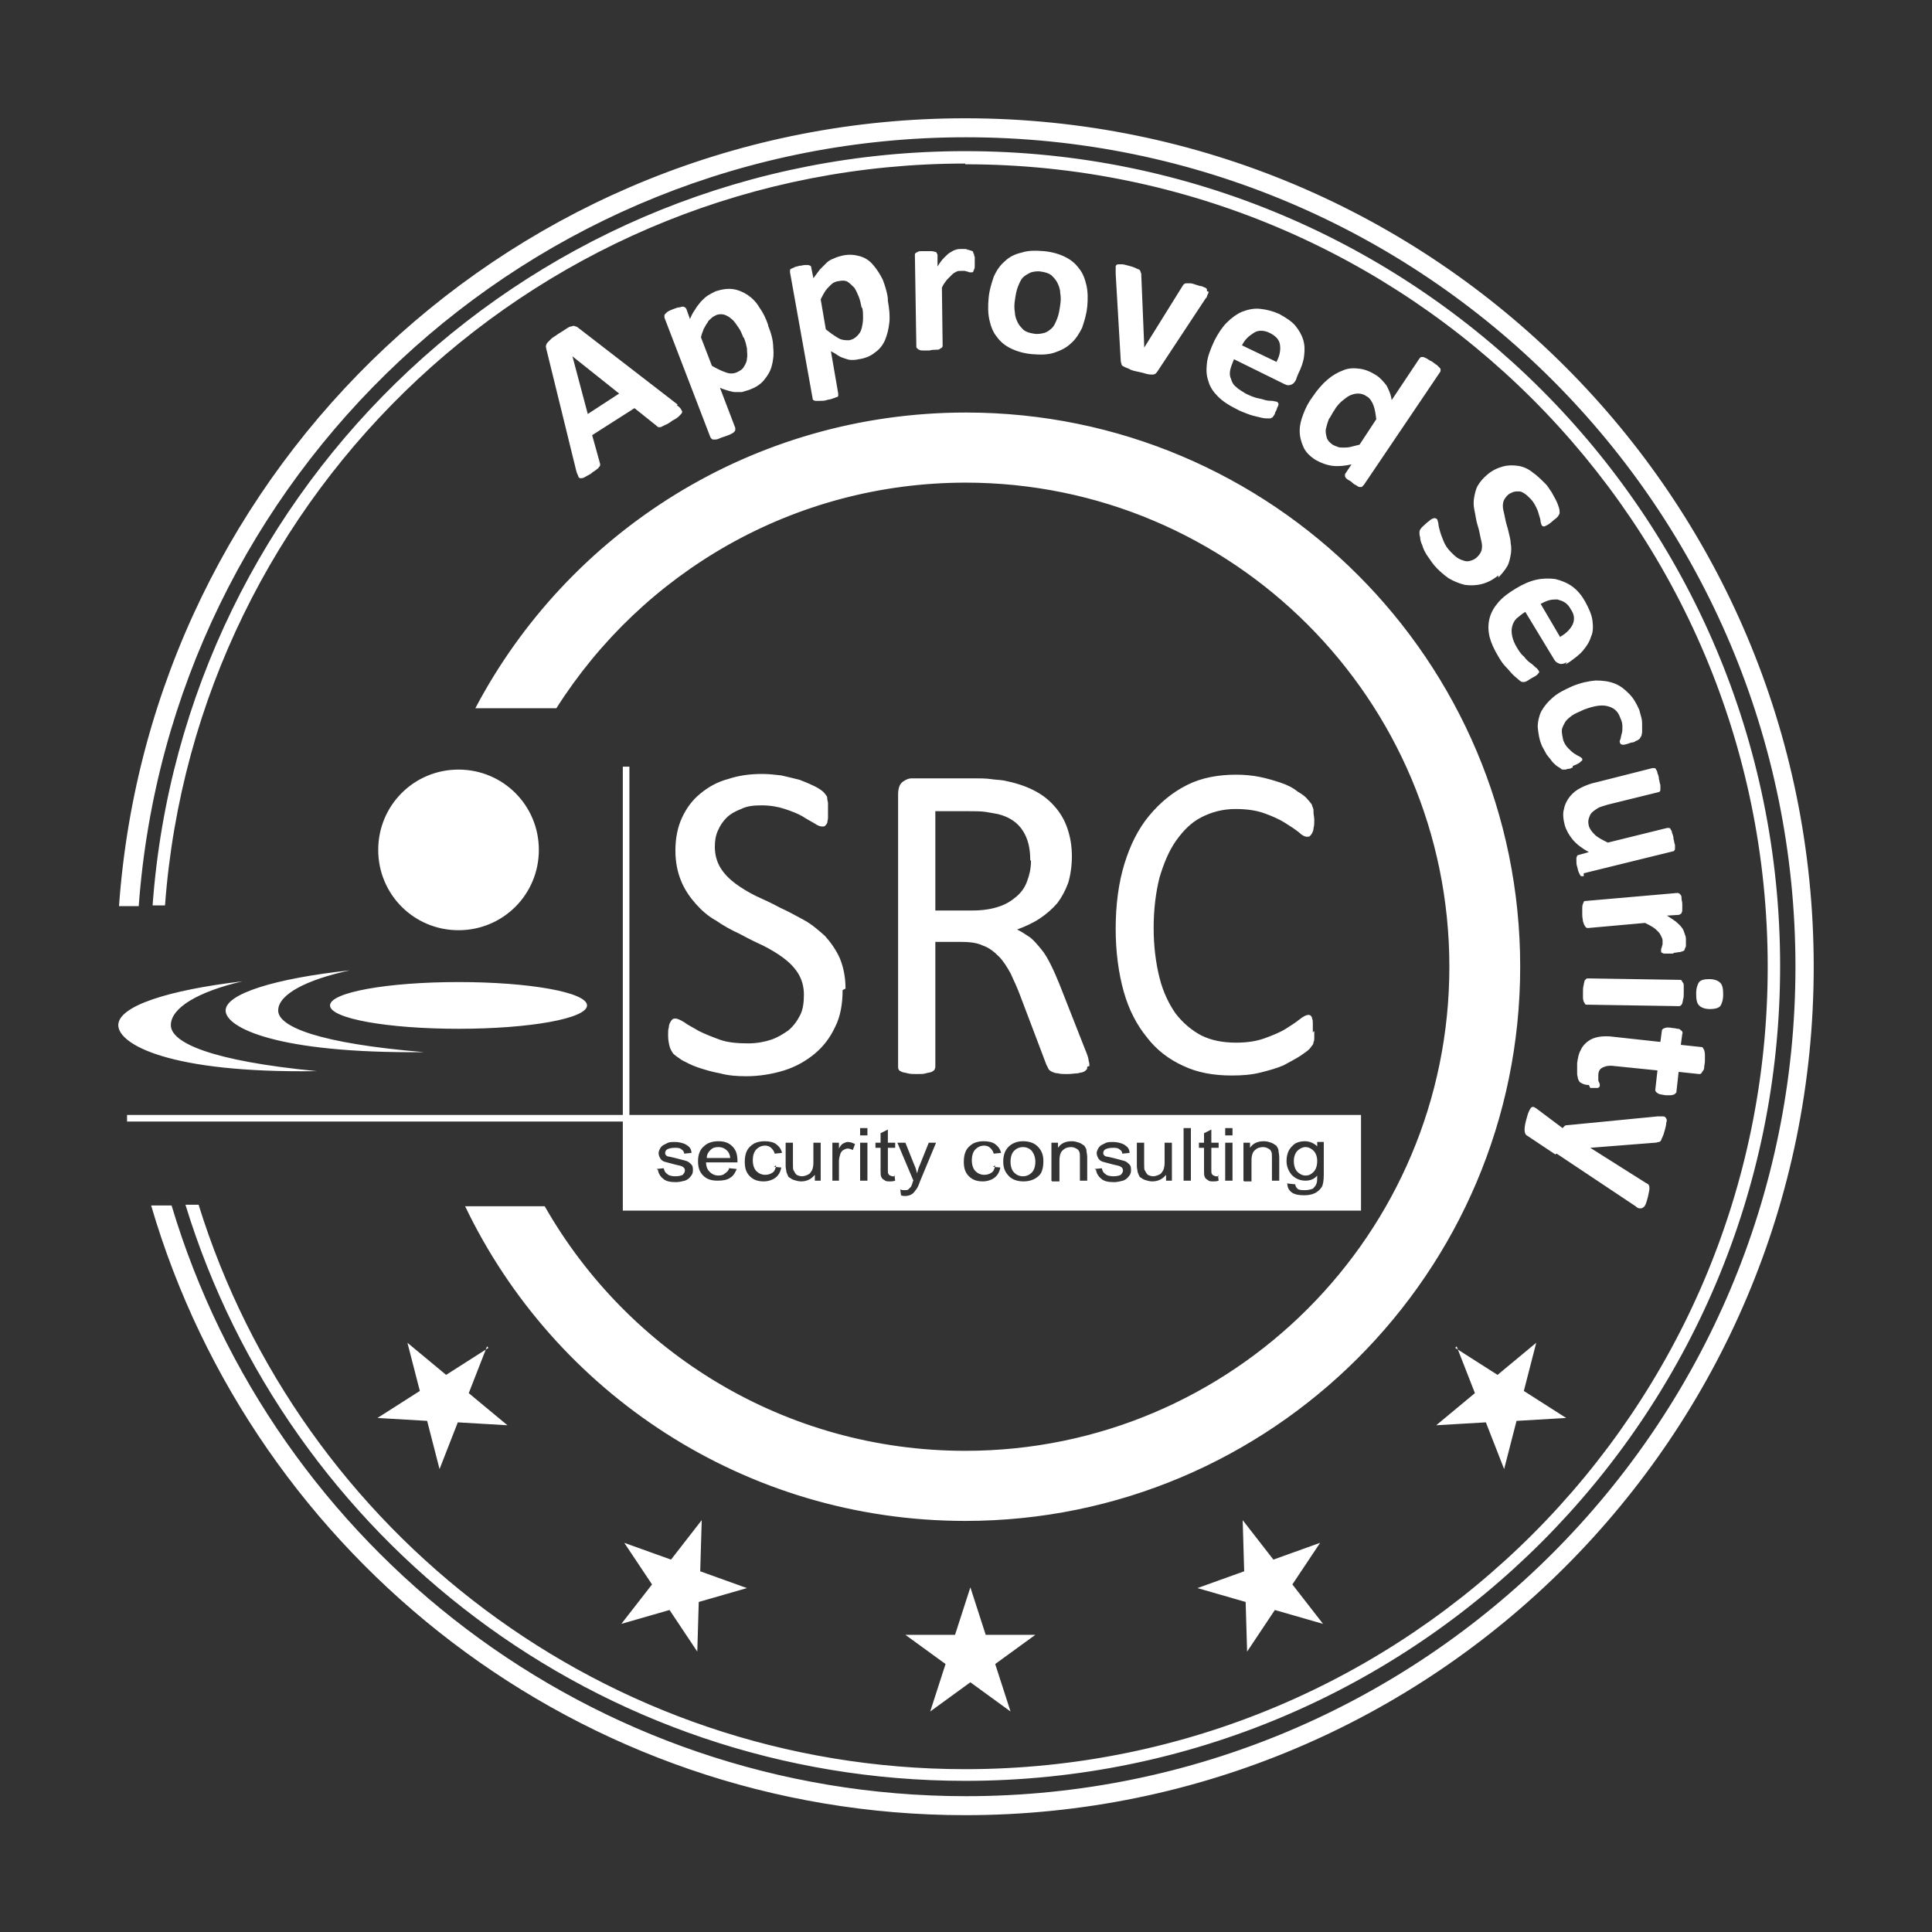 <svg xmlns="http://www.w3.org/2000/svg" xml:space="preserve" width="100" height="100" viewBox="0 0 26.46 26.46" style="fill-rule:evenodd;image-rendering:optimizeQuality;shape-rendering:geometricPrecision;text-rendering:geometricPrecision"><rect x="0" y="0" width="26.46" height="26.46" fill="#333333" stroke="none"/><defs><style type="text/css">
    .fil0 {fill:#fff}
   </style></defs><path class="fil0" d="M8.99 16.01l0.1-0.01c0.01 0.04 0.02 0.06 0.05 0.08 0.02 0.02 0.06 0.03 0.11 0.03 0.05 0 0.08-0.01 0.1-0.02 0.02-0.02 0.03-0.04 0.03-0.06 0-0.02-0.01-0.04-0.03-0.05-0.01-0.01-0.05-0.02-0.1-0.03-0.07-0.02-0.12-0.03-0.15-0.04-0.03-0.01-0.05-0.03-0.06-0.05-0.01-0.02-0.02-0.04-0.02-0.07 0-0.02 0.01-0.04 0.02-0.06 0.01-0.02 0.03-0.04 0.05-0.05 0.02-0.01 0.04-0.02 0.06-0.03 0.03-0.01 0.06-0.01 0.09-0.01 0.05 0 0.09 0.01 0.12 0.02 0.03 0.01 0.06 0.03 0.08 0.05 0.02 0.02 0.03 0.05 0.03 0.08l-0.1 0.01c0-0.03-0.02-0.05-0.04-0.06-0.02-0.02-0.05-0.02-0.09-0.02-0.05 0-0.08 0.01-0.1 0.02-0.02 0.01-0.03 0.03-0.03 0.05 0 0.01 0 0.02 0.01 0.03 0.01 0.01 0.02 0.02 0.04 0.02 0.01 0 0.04 0.01 0.09 0.02 0.07 0.02 0.12 0.03 0.15 0.04 0.03 0.01 0.05 0.03 0.07 0.05 0.02 0.02 0.02 0.05 0.02 0.08 0 0.03-0.01 0.06-0.03 0.08-0.02 0.03-0.05 0.05-0.08 0.06-0.04 0.01-0.08 0.02-0.12 0.02-0.08 0-0.13-0.01-0.17-0.04-0.04-0.03-0.07-0.07-0.08-0.13zm1-0.01l0.1 0.01c-0.02 0.05-0.05 0.1-0.09 0.12-0.04 0.03-0.1 0.04-0.17 0.04-0.09 0-0.15-0.02-0.2-0.07-0.05-0.05-0.07-0.11-0.07-0.2 0-0.09 0.03-0.16 0.08-0.2 0.05-0.05 0.12-0.07 0.2-0.07 0.08 0 0.14 0.02 0.19 0.07 0.05 0.05 0.07 0.11 0.07 0.2 0 0.01 0 0.01 0 0.02l-0.43 0c0 0.06 0.02 0.1 0.05 0.13 0.03 0.03 0.07 0.05 0.12 0.05 0.04 0 0.07-0.01 0.09-0.03 0.03-0.02 0.05-0.04 0.06-0.08zm-0.32-0.14l0.33 0c0-0.04-0.02-0.08-0.04-0.1-0.03-0.03-0.07-0.05-0.12-0.05-0.05 0-0.08 0.01-0.11 0.04-0.03 0.03-0.05 0.06-0.05 0.11zm0.93 0.12l0.1 0.01c-0.01 0.06-0.04 0.11-0.08 0.14-0.04 0.03-0.1 0.05-0.16 0.05-0.08 0-0.14-0.02-0.19-0.07-0.05-0.05-0.07-0.11-0.07-0.2 0-0.06 0.01-0.11 0.03-0.15 0.02-0.04 0.05-0.07 0.1-0.1 0.04-0.02 0.09-0.03 0.14-0.03 0.06 0 0.12 0.01 0.16 0.04 0.04 0.03 0.07 0.07 0.08 0.12l-0.1 0.01c-0.01-0.04-0.03-0.06-0.05-0.08-0.02-0.02-0.05-0.03-0.08-0.03-0.05 0-0.09 0.02-0.12 0.05-0.03 0.03-0.05 0.08-0.05 0.15 0 0.07 0.02 0.12 0.05 0.15 0.03 0.03 0.07 0.05 0.12 0.05 0.04 0 0.07-0.01 0.1-0.03 0.03-0.02 0.04-0.05 0.05-0.1zm0.56 0.19l0-0.08c-0.05 0.06-0.11 0.09-0.19 0.09-0.03 0-0.07-0.01-0.1-0.02-0.03-0.01-0.05-0.03-0.07-0.04-0.01-0.02-0.02-0.04-0.03-0.07 0-0.02-0.01-0.05-0.01-0.08l0-0.32 0.1 0 0 0.29c0 0.05 0 0.08 0.01 0.09 0.01 0.02 0.02 0.04 0.04 0.06 0.02 0.01 0.05 0.02 0.07 0.02 0.03 0 0.06-0.01 0.08-0.02 0.03-0.01 0.04-0.03 0.06-0.06 0.01-0.02 0.02-0.06 0.02-0.1l0-0.28 0.1 0 0 0.52-0.09 0zm0.24 0l0-0.52 0.09 0 0 0.08c0.02-0.04 0.04-0.06 0.06-0.07 0.02-0.01 0.04-0.02 0.06-0.02 0.03 0 0.07 0.01 0.1 0.03l-0.03 0.08c-0.02-0.01-0.05-0.02-0.07-0.02-0.02 0-0.04 0.01-0.06 0.02-0.02 0.01-0.03 0.03-0.04 0.05-0.01 0.03-0.02 0.07-0.02 0.1l0 0.27-0.1 0zm0.38-0.62l0-0.1 0.1 0 0 0.1-0.1 0zm0 0.62l0-0.52 0.1 0 0 0.52-0.1 0zm0.47-0.08l0.01 0.08c-0.03 0.01-0.05 0.01-0.07 0.01-0.04 0-0.06 0-0.08-0.02-0.02-0.01-0.03-0.02-0.04-0.04-0.01-0.02-0.01-0.05-0.01-0.1l0-0.3-0.07 0 0-0.07 0.07 0 0-0.13 0.1-0.05 0 0.18 0.1 0 0 0.07-0.1 0 0 0.31c0 0.03 0 0.04 0.01 0.05 0 0.01 0.01 0.01 0.02 0.02 0.01 0 0.02 0.01 0.03 0.01 0.01 0 0.03 0 0.04 0zm0.09 0.28l-0.01-0.08c0.02 0.01 0.04 0.01 0.06 0.01 0.02 0 0.04 0 0.05-0.01 0.01-0.01 0.02-0.02 0.03-0.03 0.01-0.01 0.02-0.03 0.03-0.07 0 0 0-0.01 0.01-0.02l-0.22-0.52 0.11 0 0.12 0.3c0.02 0.04 0.03 0.08 0.04 0.12 0.01-0.04 0.02-0.08 0.04-0.12l0.12-0.3 0.1 0-0.22 0.53c-0.02 0.06-0.04 0.1-0.06 0.12-0.02 0.03-0.04 0.05-0.06 0.06-0.02 0.01-0.05 0.02-0.08 0.02-0.02 0-0.04 0-0.06-0.01zm1.26-0.39l0.1 0.01c-0.01 0.06-0.04 0.11-0.08 0.14-0.04 0.03-0.1 0.05-0.16 0.05-0.08 0-0.14-0.02-0.19-0.07-0.05-0.05-0.07-0.11-0.07-0.2 0-0.06 0.01-0.11 0.03-0.15 0.02-0.04 0.05-0.07 0.1-0.1 0.04-0.02 0.09-0.03 0.14-0.03 0.06 0 0.12 0.01 0.16 0.04 0.04 0.03 0.07 0.07 0.08 0.12l-0.1 0.01c-0.01-0.04-0.03-0.06-0.05-0.08-0.02-0.02-0.05-0.03-0.08-0.03-0.05 0-0.09 0.02-0.12 0.05-0.03 0.03-0.05 0.08-0.05 0.15 0 0.07 0.02 0.12 0.05 0.15 0.03 0.03 0.07 0.05 0.12 0.05 0.04 0 0.07-0.01 0.1-0.03 0.03-0.02 0.04-0.05 0.05-0.1zm0.14-0.07c0-0.1 0.03-0.17 0.09-0.22 0.05-0.04 0.11-0.06 0.18-0.06 0.08 0 0.15 0.02 0.2 0.07 0.05 0.05 0.08 0.11 0.08 0.2 0 0.07-0.01 0.12-0.03 0.16-0.02 0.04-0.06 0.07-0.1 0.09-0.04 0.02-0.09 0.03-0.14 0.03-0.08 0-0.15-0.02-0.2-0.07-0.05-0.05-0.08-0.11-0.08-0.2zm0.1 0c0 0.07 0.02 0.12 0.05 0.15 0.03 0.03 0.07 0.05 0.12 0.05 0.05 0 0.09-0.02 0.12-0.05 0.03-0.03 0.05-0.08 0.05-0.15 0-0.06-0.02-0.11-0.05-0.15-0.03-0.03-0.07-0.05-0.12-0.05-0.05 0-0.09 0.02-0.12 0.05-0.03 0.03-0.05 0.08-0.05 0.15zm0.56 0.26l0-0.52 0.09 0 0 0.07c0.04-0.06 0.1-0.09 0.19-0.09 0.04 0 0.07 0.01 0.1 0.02 0.03 0.01 0.05 0.03 0.07 0.04 0.01 0.02 0.03 0.04 0.03 0.07 0 0.02 0.01 0.05 0.01 0.09l0 0.32-0.1 0 0-0.32c0-0.04 0-0.06-0.01-0.08-0.01-0.02-0.02-0.03-0.04-0.04-0.02-0.01-0.04-0.02-0.07-0.02-0.04 0-0.08 0.01-0.11 0.04-0.03 0.02-0.05 0.07-0.05 0.14l0 0.29-0.1 0zm0.59-0.16l0.1-0.01c0.01 0.04 0.02 0.06 0.05 0.08 0.02 0.02 0.06 0.03 0.11 0.03 0.05 0 0.08-0.01 0.1-0.02 0.02-0.02 0.03-0.04 0.03-0.06 0-0.02-0.01-0.04-0.03-0.05-0.01-0.01-0.05-0.02-0.1-0.03-0.07-0.02-0.12-0.03-0.15-0.04-0.03-0.01-0.05-0.03-0.06-0.05-0.01-0.02-0.02-0.04-0.02-0.07 0-0.02 0.01-0.04 0.02-0.06 0.01-0.02 0.03-0.04 0.05-0.05 0.02-0.01 0.04-0.02 0.06-0.03 0.03-0.01 0.06-0.01 0.09-0.01 0.05 0 0.09 0.01 0.12 0.02 0.03 0.01 0.06 0.03 0.08 0.05 0.02 0.02 0.03 0.05 0.03 0.08l-0.1 0.01c0-0.03-0.02-0.05-0.04-0.06-0.02-0.02-0.05-0.02-0.09-0.02-0.05 0-0.08 0.01-0.1 0.02-0.02 0.01-0.03 0.03-0.03 0.05 0 0.01 0 0.02 0.01 0.03 0.01 0.01 0.02 0.02 0.04 0.02 0.01 0 0.04 0.01 0.09 0.02 0.07 0.02 0.12 0.03 0.15 0.04 0.03 0.01 0.05 0.03 0.07 0.05 0.02 0.02 0.02 0.05 0.02 0.08 0 0.03-0.01 0.06-0.03 0.08-0.02 0.03-0.05 0.05-0.08 0.06-0.04 0.01-0.08 0.02-0.12 0.02-0.08 0-0.13-0.01-0.17-0.04-0.04-0.03-0.07-0.07-0.08-0.13zm0.98 0.16l0-0.08c-0.05 0.06-0.11 0.09-0.19 0.09-0.03 0-0.07-0.01-0.1-0.02-0.03-0.01-0.05-0.03-0.07-0.04-0.01-0.02-0.02-0.04-0.03-0.07 0-0.02-0.01-0.05-0.01-0.08l0-0.32 0.1 0 0 0.29c0 0.05 0 0.08 0.01 0.09 0.01 0.02 0.02 0.04 0.04 0.06 0.02 0.01 0.05 0.02 0.07 0.02 0.03 0 0.06-0.01 0.08-0.02 0.03-0.01 0.04-0.03 0.06-0.06 0.01-0.02 0.02-0.06 0.02-0.1l0-0.28 0.1 0 0 0.52-0.09 0zm0.24 0l0-0.72 0.1 0 0 0.72-0.1 0zm0.47-0.08l0.01 0.08c-0.03 0.01-0.05 0.01-0.07 0.01-0.04 0-0.06 0-0.08-0.02-0.02-0.01-0.03-0.02-0.04-0.04-0.01-0.02-0.01-0.05-0.01-0.1l0-0.3-0.07 0 0-0.07 0.07 0 0-0.13 0.1-0.05 0 0.18 0.1 0 0 0.07-0.1 0 0 0.31c0 0.03 0 0.04 0.01 0.05 0 0.01 0.01 0.01 0.02 0.02 0.01 0 0.02 0.01 0.03 0.01 0.01 0 0.03 0 0.04 0zm0.1-0.54l0-0.1 0.1 0 0 0.1-0.1 0zm0 0.62l0-0.52 0.1 0 0 0.52-0.1 0zm0.25 0l0-0.52 0.09 0 0 0.07c0.04-0.06 0.1-0.09 0.19-0.09 0.04 0 0.07 0.01 0.1 0.02 0.03 0.01 0.05 0.03 0.07 0.04 0.01 0.02 0.03 0.04 0.03 0.07 0 0.02 0.01 0.05 0.01 0.09l0 0.32-0.1 0 0-0.32c0-0.04 0-0.06-0.01-0.08-0.01-0.02-0.02-0.03-0.04-0.04-0.02-0.01-0.04-0.02-0.07-0.02-0.04 0-0.08 0.01-0.11 0.04-0.03 0.02-0.05 0.07-0.05 0.14l0 0.29-0.1 0zm0.61 0.04l0.1 0.01c0 0.03 0.02 0.05 0.03 0.06 0.02 0.02 0.06 0.02 0.1 0.02 0.05 0 0.08-0.01 0.11-0.02 0.02-0.02 0.04-0.04 0.05-0.07 0.01-0.02 0.01-0.06 0.01-0.11-0.04 0.05-0.1 0.07-0.16 0.07-0.08 0-0.14-0.03-0.19-0.08-0.04-0.05-0.07-0.11-0.07-0.19 0-0.05 0.01-0.1 0.03-0.14 0.02-0.04 0.05-0.07 0.09-0.1 0.04-0.02 0.08-0.03 0.13-0.03 0.07 0 0.13 0.03 0.17 0.07l0-0.06 0.09 0 0 0.45c0 0.08-0.01 0.14-0.03 0.17-0.02 0.03-0.05 0.06-0.09 0.08-0.04 0.02-0.09 0.03-0.15 0.03-0.07 0-0.13-0.01-0.17-0.04-0.04-0.03-0.06-0.07-0.06-0.13zm0.08-0.31c0 0.07 0.02 0.12 0.05 0.15 0.03 0.03 0.07 0.05 0.11 0.05 0.05 0 0.08-0.02 0.11-0.05 0.03-0.03 0.05-0.08 0.05-0.15 0-0.06-0.02-0.11-0.05-0.14-0.03-0.03-0.07-0.05-0.11-0.05-0.04 0-0.08 0.02-0.11 0.05-0.03 0.03-0.05 0.08-0.05 0.14zm-9.1-0.63l10.02 0 0 1.31-10.11 0 0-1.22-6.79 0 0-0.09 6.79 0 0-4.77 0.09 0 0 4.77zm4.6-13.65c6.42 0 11.62 5.2 11.62 11.62 0 6.42-5.2 11.62-11.62 11.62-5.28 0-9.74-3.53-11.15-8.35l0.28 0c1.4 4.68 5.74 8.09 10.88 8.09 6.27 0 11.36-5.08 11.36-11.36 0-6.27-5.08-11.36-11.36-11.36-5.99 0-10.9 4.64-11.33 10.53l-0.27 0c0.43-6.03 5.45-10.79 11.59-10.79zm0 0.63c6.07 0 10.99 4.92 10.99 10.99 0 6.07-4.92 10.99-10.99 10.99-4.93 0-9.11-3.25-10.5-7.73l-0.18 0c1.4 4.57 5.65 7.89 10.68 7.89 6.17 0 11.16-5 11.16-11.16 0-6.17-5-11.16-11.16-11.16-5.89 0-10.71 4.56-11.13 10.33l0.17 0c0.42-5.68 5.17-10.16 10.96-10.16zm0 4.36c3.66 0 6.63 2.97 6.63 6.63 0 3.66-2.97 6.63-6.63 6.63-2.47 0-4.62-1.35-5.76-3.35l-1.09 0c1.22 2.55 3.83 4.31 6.85 4.31 4.19 0 7.6-3.4 7.6-7.59 0-4.19-3.4-7.59-7.59-7.59-2.92 0-5.45 1.64-6.72 4.05l1.11 0c1.18-1.86 3.25-3.09 5.61-3.09zm-6.94 3.93c0.61 0 1.1 0.49 1.1 1.1 0 0.61-0.49 1.1-1.1 1.1-0.61 0-1.1-0.49-1.1-1.1 0-0.61 0.49-1.1 1.1-1.1zm0 2.91c0.97 0 1.76 0.14 1.76 0.32 0 0.18-0.79 0.32-1.76 0.32-0.97 0-1.76-0.14-1.76-0.32 0-0.18 0.79-0.32 1.76-0.32zm-0.47 0.96c-2.03 0.02-2.72-0.34-2.72-0.57 0-0.23 0.68-0.44 1.7-0.55-0.6 0.13-0.98 0.33-0.98 0.55 0 0.22 0.55 0.45 2 0.57zm-1.47 0.26c-2.03 0.03-2.72-0.37-2.72-0.63 0-0.26 0.68-0.48 1.7-0.6-0.6 0.14-0.98 0.36-0.98 0.6 0 0.24 0.55 0.49 2 0.63zm8.95 7.07l0.21 0.65 0.68 0-0.55 0.4 0.21 0.65-0.55-0.4-0.55 0.4 0.21-0.65-0.55-0.4 0.68 0 0.21-0.65zm3.73-0.9l0.02 0.68-0.64 0.23 0.66 0.19 0.02 0.68 0.38-0.57 0.66 0.19-0.42-0.54 0.38-0.57-0.64 0.23-0.42-0.54zm-7.41 0l-0.02 0.68 0.64 0.23-0.66 0.19-0.02 0.68-0.38-0.57-0.66 0.19 0.42-0.54-0.38-0.57 0.64 0.23 0.42-0.54zm-2.94-2.4l-0.25 0.64 0.53 0.44-0.68-0.04-0.25 0.64-0.17-0.66-0.68-0.04 0.58-0.37-0.17-0.66 0.53 0.44 0.58-0.37zm13.28 0l0.25 0.64-0.53 0.44 0.68-0.04 0.25 0.64 0.17-0.66 0.68-0.04-0.58-0.37 0.17-0.66-0.53 0.44-0.58-0.37zm-10.68-12.89c0.03 0.02 0.05 0.04 0.06 0.06 0.01 0.02 0.02 0.03 0.01 0.04 0 0.01-0.02 0.03-0.04 0.05-0.02 0.02-0.05 0.04-0.09 0.06-0.04 0.03-0.07 0.05-0.1 0.06-0.02 0.01-0.04 0.02-0.06 0.03-0.01 0-0.03 0-0.03 0-0.01 0-0.02-0.01-0.03-0.02l-0.3-0.24-0.58 0.37 0.1 0.36c0 0.01 0.01 0.03 0.01 0.04 0 0.01 0 0.02-0.01 0.03-0.01 0.01-0.02 0.03-0.04 0.04-0.02 0.02-0.05 0.03-0.08 0.06-0.04 0.02-0.07 0.04-0.09 0.05-0.02 0.01-0.04 0.01-0.05 0.01-0.01 0-0.03-0.01-0.03-0.03-0.01-0.02-0.02-0.04-0.03-0.08l-0.41-1.67c0-0.02-0.01-0.03 0-0.04 0-0.01 0.01-0.03 0.02-0.04 0.01-0.01 0.03-0.03 0.05-0.05 0.02-0.02 0.06-0.04 0.1-0.07 0.05-0.03 0.08-0.05 0.11-0.07 0.03-0.02 0.05-0.03 0.07-0.03 0.02-0.01 0.03-0.01 0.05 0 0.01 0 0.03 0.01 0.04 0.02l1.36 1.05zm-1.43-0.67l0 0 0.21 0.79 0.43-0.28-0.64-0.51zm2.68-0.42c0.04 0.1 0.07 0.2 0.07 0.3 0.01 0.09 0 0.18-0.02 0.25-0.02 0.08-0.06 0.14-0.11 0.2-0.05 0.06-0.12 0.1-0.2 0.13-0.03 0.01-0.07 0.02-0.1 0.03-0.03 0-0.06 0-0.09 0-0.03 0-0.06-0.01-0.1-0.02-0.03-0.01-0.07-0.02-0.11-0.04l0.21 0.55c0 0.01 0 0.02 0 0.03 0 0.01-0.01 0.02-0.02 0.03-0.01 0.01-0.03 0.02-0.05 0.03-0.02 0.01-0.05 0.02-0.08 0.03-0.03 0.01-0.06 0.02-0.08 0.03-0.02 0.01-0.04 0.01-0.06 0.01-0.01 0-0.03 0-0.03-0.01-0.01 0-0.01-0.01-0.02-0.02l-0.63-1.64c0-0.01 0-0.02 0-0.03 0-0.01 0.01-0.02 0.02-0.03 0.01-0.01 0.02-0.02 0.04-0.03 0.02-0.01 0.04-0.02 0.07-0.03 0.03-0.01 0.05-0.02 0.07-0.02 0.02 0 0.03-0.01 0.05-0.01 0.01 0 0.02 0 0.03 0.01 0.01 0 0.01 0.01 0.02 0.02l0.05 0.14c0.02-0.05 0.04-0.09 0.07-0.13 0.02-0.04 0.05-0.07 0.08-0.11 0.03-0.03 0.06-0.06 0.09-0.08 0.03-0.02 0.07-0.04 0.11-0.06 0.09-0.03 0.17-0.04 0.24-0.03 0.07 0.01 0.14 0.04 0.2 0.08 0.06 0.04 0.12 0.1 0.16 0.17 0.05 0.07 0.09 0.15 0.12 0.24zm-0.34 0.16c-0.02-0.05-0.04-0.1-0.07-0.14-0.03-0.04-0.05-0.08-0.09-0.11-0.03-0.03-0.07-0.05-0.1-0.06-0.04-0.01-0.08-0.01-0.12 0.01-0.02 0.01-0.04 0.02-0.06 0.04-0.02 0.02-0.04 0.03-0.05 0.06-0.02 0.02-0.03 0.05-0.05 0.08-0.01 0.03-0.03 0.07-0.04 0.12l0.15 0.39c0.07 0.04 0.13 0.07 0.19 0.09 0.05 0.02 0.1 0.02 0.15 0 0.04-0.02 0.08-0.04 0.1-0.08 0.02-0.03 0.04-0.07 0.04-0.11 0.01-0.04 0-0.09 0-0.14-0.01-0.05-0.02-0.09-0.04-0.14zm1.98-0.5c0.02 0.11 0.03 0.21 0.02 0.3-0.01 0.09-0.03 0.17-0.06 0.24-0.03 0.07-0.08 0.13-0.14 0.17-0.06 0.05-0.14 0.08-0.22 0.09-0.04 0.01-0.07 0.01-0.1 0.01-0.03 0-0.06-0.01-0.09-0.02-0.03-0.01-0.06-0.02-0.09-0.04-0.03-0.02-0.06-0.04-0.1-0.06l0.1 0.58c0 0.01 0 0.02 0 0.03 0 0.01-0.01 0.02-0.03 0.02-0.01 0.01-0.03 0.01-0.05 0.02-0.02 0.01-0.05 0.01-0.08 0.02-0.03 0.01-0.06 0.01-0.09 0.01-0.02 0-0.04 0-0.06 0-0.01 0-0.03-0.01-0.03-0.01-0.01-0.01-0.01-0.01-0.01-0.02l-0.31-1.73c0-0.01 0-0.02 0-0.03 0-0.01 0.01-0.02 0.02-0.02 0.01-0.01 0.03-0.01 0.04-0.02 0.02-0.01 0.04-0.01 0.07-0.02 0.03 0 0.05-0.01 0.07-0.01 0.02 0 0.04 0 0.05 0 0.01 0 0.02 0.01 0.03 0.01 0.01 0.01 0.01 0.01 0.01 0.02l0.03 0.15c0.03-0.04 0.06-0.08 0.09-0.12 0.03-0.03 0.06-0.06 0.09-0.09 0.03-0.03 0.07-0.05 0.1-0.06 0.04-0.02 0.08-0.03 0.12-0.04 0.09-0.02 0.17-0.01 0.24 0.01 0.07 0.02 0.13 0.06 0.18 0.12 0.05 0.06 0.09 0.12 0.13 0.2 0.03 0.08 0.06 0.17 0.07 0.26zm-0.36 0.09c-0.01-0.05-0.02-0.1-0.04-0.15-0.02-0.05-0.04-0.09-0.06-0.12-0.03-0.03-0.06-0.06-0.09-0.08-0.03-0.02-0.08-0.02-0.12-0.01-0.02 0-0.05 0.01-0.07 0.02-0.02 0.01-0.04 0.03-0.06 0.05-0.02 0.02-0.04 0.04-0.06 0.07-0.02 0.03-0.04 0.07-0.06 0.11l0.07 0.41c0.06 0.05 0.12 0.09 0.17 0.12 0.05 0.03 0.1 0.03 0.15 0.03 0.05-0.01 0.08-0.03 0.11-0.06 0.03-0.03 0.05-0.06 0.06-0.1 0.01-0.04 0.02-0.09 0.02-0.14 0-0.05 0-0.1-0.01-0.14zm1.55-0.65c0 0.03 0 0.06 0 0.08 0 0.02 0 0.04-0.01 0.05 0 0.01-0.01 0.02-0.01 0.03-0.01 0.01-0.01 0.01-0.02 0.01-0.01 0-0.02 0-0.03 0-0.01 0-0.02-0.01-0.03-0.01-0.01 0-0.03-0.01-0.04-0.01-0.01 0-0.03 0-0.05 0-0.02 0-0.04 0-0.06 0.01-0.02 0.01-0.04 0.02-0.06 0.04-0.02 0.02-0.04 0.04-0.07 0.07-0.02 0.03-0.05 0.06-0.07 0.11l0.01 0.79c0 0.01 0 0.02-0.01 0.03-0.01 0.01-0.02 0.01-0.03 0.02-0.01 0.01-0.03 0.01-0.05 0.01-0.02 0-0.05 0-0.09 0.01-0.03 0-0.06 0-0.09 0-0.02 0-0.04 0-0.05-0.01-0.01 0-0.02-0.01-0.03-0.02-0.01-0.01-0.01-0.02-0.01-0.02l-0.02-1.26c0-0.01 0-0.02 0.01-0.02 0-0.01 0.01-0.01 0.03-0.02 0.01-0.01 0.03-0.01 0.05-0.01 0.02 0 0.04 0 0.07 0 0.03 0 0.06 0 0.07 0 0.02 0 0.04 0.01 0.05 0.01 0.01 0 0.02 0.01 0.02 0.02 0.01 0.01 0.01 0.02 0.01 0.02l0 0.16c0.03-0.05 0.06-0.09 0.09-0.12 0.03-0.03 0.06-0.06 0.08-0.07 0.03-0.02 0.05-0.03 0.08-0.04 0.03-0.01 0.05-0.01 0.08-0.01 0.01 0 0.03 0 0.04 0 0.01 0 0.03 0 0.04 0.01 0.02 0 0.03 0.01 0.04 0.01 0.01 0 0.02 0.01 0.03 0.01 0 0 0.01 0.01 0.01 0.02 0 0.01 0 0.01 0.01 0.02 0 0.01 0 0.02 0.01 0.04 0 0.02 0 0.05 0 0.08zm1.54 0.64c-0.01 0.11-0.04 0.2-0.07 0.29-0.04 0.08-0.09 0.16-0.15 0.21-0.06 0.06-0.14 0.1-0.23 0.13-0.09 0.03-0.19 0.03-0.31 0.02-0.11-0.01-0.21-0.04-0.29-0.08-0.08-0.04-0.14-0.09-0.19-0.16-0.05-0.06-0.08-0.14-0.1-0.23-0.02-0.09-0.02-0.19-0.01-0.3 0.01-0.11 0.04-0.2 0.07-0.29 0.04-0.09 0.09-0.16 0.15-0.21 0.06-0.06 0.14-0.1 0.23-0.12 0.09-0.03 0.19-0.03 0.31-0.02 0.11 0.01 0.21 0.04 0.29 0.08 0.08 0.04 0.14 0.09 0.19 0.16 0.05 0.06 0.08 0.14 0.1 0.23 0.02 0.09 0.02 0.19 0.01 0.3zm-0.37-0.02c0.01-0.06 0.01-0.12 0-0.17 0-0.05-0.02-0.1-0.04-0.14-0.02-0.04-0.05-0.07-0.08-0.1-0.04-0.03-0.08-0.04-0.14-0.05-0.05-0.01-0.1 0-0.14 0.01-0.04 0.02-0.08 0.04-0.11 0.07-0.03 0.03-0.05 0.08-0.07 0.13-0.02 0.05-0.03 0.11-0.04 0.18-0.01 0.06-0.01 0.12 0 0.17 0 0.05 0.02 0.1 0.04 0.14 0.02 0.04 0.05 0.07 0.08 0.1 0.04 0.03 0.08 0.04 0.14 0.05 0.05 0.01 0.1 0 0.14-0.01 0.04-0.01 0.08-0.04 0.11-0.07 0.03-0.03 0.05-0.08 0.07-0.13 0.02-0.05 0.03-0.11 0.04-0.18zm2.03-0.19c0 0 0 0.01 0 0.02 0 0.01 0 0.01-0.01 0.02 0 0.01-0.01 0.02-0.01 0.03 0 0.01-0.01 0.02-0.02 0.03l-0.66 1c-0.01 0.01-0.02 0.03-0.03 0.03-0.01 0.01-0.03 0.01-0.04 0.01-0.02 0-0.04 0-0.08-0.01-0.03-0.01-0.07-0.02-0.12-0.03-0.05-0.01-0.09-0.02-0.12-0.04-0.03-0.01-0.05-0.02-0.07-0.03-0.02-0.01-0.03-0.02-0.03-0.03 0-0.01-0.01-0.03-0.01-0.04l-0.07-1.2c0-0.02 0-0.04 0-0.05 0-0.02 0-0.03 0-0.03 0-0.01 0-0.01 0-0.02 0-0.01 0.01-0.02 0.01-0.02 0.01-0.01 0.02-0.01 0.03-0.01 0.01 0 0.03 0 0.05 0 0.02 0 0.05 0.01 0.09 0.02 0.04 0.01 0.07 0.02 0.09 0.03 0.02 0.01 0.04 0.02 0.05 0.02 0.01 0.01 0.02 0.02 0.02 0.03 0 0.01 0.01 0.02 0.01 0.03l0.04 0.97 0 0.04 0.02-0.03 0.51-0.82c0.01-0.01 0.01-0.02 0.02-0.02 0.01-0.01 0.02-0.01 0.03-0.01 0.01 0 0.03 0 0.05 0 0.02 0 0.05 0.01 0.08 0.02 0.03 0.01 0.06 0.02 0.08 0.02 0.02 0.01 0.04 0.02 0.05 0.02 0.01 0.01 0.02 0.02 0.02 0.02 0 0.01 0 0.02 0 0.03zm1.2 1.21c-0.02 0.04-0.04 0.06-0.07 0.07-0.03 0.01-0.05 0.01-0.09-0.01l-0.69-0.34c-0.02 0.05-0.04 0.1-0.05 0.14-0.01 0.05-0.01 0.09 0.01 0.13 0.01 0.04 0.03 0.08 0.07 0.11 0.03 0.03 0.08 0.06 0.13 0.09 0.06 0.03 0.11 0.05 0.15 0.06 0.05 0.01 0.09 0.02 0.12 0.03 0.04 0.01 0.07 0.01 0.09 0.01 0.02 0 0.04 0.01 0.06 0.01 0.01 0 0.01 0.01 0.02 0.01 0 0.01 0.01 0.01 0.01 0.02 0 0.01 0 0.02-0.01 0.04-0.01 0.01-0.01 0.03-0.02 0.05-0.01 0.02-0.02 0.03-0.02 0.05-0.01 0.01-0.01 0.02-0.02 0.03-0.01 0.01-0.01 0.02-0.02 0.02-0.01 0-0.01 0.01-0.02 0.01-0.01 0-0.03 0-0.06 0-0.03 0-0.07-0.01-0.11-0.02-0.04-0.01-0.09-0.02-0.14-0.04-0.05-0.02-0.11-0.04-0.16-0.07-0.1-0.05-0.18-0.1-0.25-0.17-0.06-0.06-0.11-0.13-0.13-0.21-0.03-0.08-0.03-0.16-0.02-0.25 0.01-0.09 0.05-0.19 0.1-0.3 0.05-0.1 0.11-0.19 0.17-0.25 0.07-0.07 0.14-0.12 0.21-0.15 0.08-0.03 0.16-0.05 0.25-0.04 0.09 0.01 0.17 0.03 0.26 0.07 0.09 0.05 0.17 0.1 0.22 0.16 0.05 0.06 0.09 0.13 0.11 0.2 0.02 0.07 0.02 0.14 0.01 0.22-0.01 0.08-0.04 0.16-0.08 0.24l-0.02 0.05zm-0.27-0.24c0.05-0.09 0.06-0.17 0.05-0.24-0.01-0.07-0.06-0.12-0.14-0.16-0.04-0.02-0.08-0.03-0.12-0.03-0.04 0-0.07 0.01-0.1 0.03-0.03 0.02-0.06 0.04-0.09 0.07-0.03 0.03-0.05 0.06-0.07 0.1l0.48 0.23zm1.19 1.69c-0.01 0.01-0.01 0.01-0.02 0.02-0.01 0-0.02 0-0.03 0-0.01 0-0.03-0.01-0.04-0.02-0.02-0.01-0.04-0.02-0.06-0.04-0.02-0.02-0.04-0.03-0.06-0.04-0.01-0.01-0.03-0.02-0.03-0.03-0.01-0.01-0.01-0.02-0.01-0.03 0-0.01 0-0.02 0.01-0.03l0.08-0.12c-0.09 0.02-0.18 0.03-0.26 0.02-0.08-0.01-0.16-0.04-0.23-0.08-0.08-0.05-0.14-0.11-0.17-0.18-0.03-0.07-0.05-0.14-0.05-0.22 0-0.08 0.02-0.15 0.05-0.23 0.03-0.08 0.07-0.16 0.13-0.24 0.06-0.09 0.13-0.17 0.2-0.23 0.07-0.06 0.14-0.1 0.22-0.13 0.07-0.03 0.15-0.03 0.22-0.02 0.08 0.01 0.15 0.04 0.23 0.09 0.06 0.04 0.1 0.09 0.14 0.14 0.03 0.06 0.06 0.12 0.07 0.2l0.38-0.57c0.01-0.01 0.01-0.01 0.02-0.02 0.01 0 0.02 0 0.03 0 0.01 0 0.03 0.01 0.05 0.02 0.02 0.01 0.04 0.03 0.07 0.04 0.03 0.02 0.05 0.04 0.07 0.05 0.02 0.02 0.03 0.03 0.04 0.04 0.01 0.01 0.01 0.02 0.01 0.03 0 0.01 0 0.02-0.01 0.03l-1.04 1.54zm0.18-0.9c-0.01-0.08-0.02-0.15-0.04-0.2-0.02-0.05-0.05-0.1-0.09-0.12-0.04-0.03-0.08-0.04-0.12-0.04-0.04 0-0.08 0.01-0.12 0.03-0.04 0.02-0.07 0.05-0.11 0.08-0.03 0.03-0.07 0.07-0.09 0.11-0.03 0.04-0.05 0.09-0.08 0.13-0.02 0.05-0.03 0.09-0.04 0.13-0.01 0.04 0 0.08 0.01 0.12 0.01 0.04 0.04 0.07 0.08 0.1 0.02 0.01 0.04 0.02 0.07 0.03 0.02 0.01 0.05 0.01 0.08 0.01 0.03 0 0.06 0 0.1-0.01 0.04-0.01 0.08-0.02 0.12-0.03l0.23-0.35zm1.67 2.13c-0.07 0.06-0.15 0.1-0.23 0.12-0.08 0.02-0.16 0.02-0.23 0.01-0.08-0.02-0.15-0.05-0.22-0.09-0.07-0.05-0.14-0.11-0.2-0.18-0.04-0.05-0.07-0.1-0.1-0.14-0.03-0.05-0.05-0.09-0.06-0.13-0.02-0.04-0.03-0.08-0.03-0.11-0.01-0.03-0.01-0.06-0.01-0.07 0-0.02 0.01-0.04 0.02-0.05 0.01-0.02 0.04-0.04 0.07-0.07 0.02-0.02 0.04-0.03 0.06-0.05 0.02-0.01 0.03-0.02 0.04-0.02 0.01 0 0.02-0.01 0.03 0 0.01 0 0.02 0.01 0.02 0.01 0.01 0.01 0.01 0.03 0.02 0.06 0 0.03 0.01 0.06 0.02 0.1 0.01 0.04 0.03 0.09 0.05 0.14 0.02 0.05 0.05 0.1 0.1 0.15 0.03 0.03 0.06 0.06 0.09 0.08 0.03 0.02 0.06 0.03 0.09 0.04 0.03 0.01 0.06 0.01 0.09 0 0.03-0.01 0.06-0.02 0.09-0.05 0.03-0.03 0.05-0.06 0.06-0.09 0.01-0.04 0.01-0.08 0-0.12-0.01-0.04-0.02-0.09-0.03-0.14-0.01-0.05-0.03-0.1-0.04-0.15-0.01-0.05-0.02-0.11-0.03-0.16-0.01-0.05-0.01-0.11 0-0.16 0.01-0.05 0.02-0.11 0.05-0.16 0.03-0.05 0.07-0.1 0.13-0.15 0.07-0.06 0.14-0.09 0.21-0.11 0.07-0.02 0.14-0.02 0.21-0.01 0.07 0.01 0.14 0.04 0.2 0.09 0.06 0.04 0.12 0.1 0.18 0.16 0.03 0.03 0.05 0.07 0.08 0.11 0.02 0.04 0.04 0.07 0.06 0.11 0.02 0.04 0.03 0.07 0.04 0.1 0.01 0.03 0.01 0.05 0.01 0.07 0 0.01 0 0.02-0.01 0.03 0 0.01-0.01 0.01-0.01 0.02-0.01 0.01-0.02 0.02-0.03 0.03-0.01 0.01-0.03 0.02-0.05 0.04-0.02 0.02-0.04 0.03-0.05 0.04-0.02 0.01-0.03 0.02-0.04 0.02-0.01 0.01-0.02 0.01-0.03 0.01-0.01 0-0.02-0.01-0.02-0.01-0.01-0.01-0.01-0.02-0.02-0.05 0-0.03-0.01-0.06-0.02-0.09-0.01-0.04-0.02-0.07-0.04-0.11-0.02-0.04-0.04-0.08-0.08-0.12-0.03-0.03-0.05-0.05-0.08-0.07-0.03-0.02-0.05-0.03-0.08-0.03-0.03 0-0.05 0-0.08 0.01-0.02 0.01-0.05 0.02-0.07 0.04-0.03 0.03-0.05 0.06-0.06 0.09-0.01 0.04-0.01 0.08 0 0.12 0.01 0.04 0.02 0.09 0.03 0.14 0.01 0.05 0.03 0.1 0.04 0.15 0.01 0.05 0.03 0.11 0.03 0.16 0.01 0.05 0.01 0.11 0 0.16-0.01 0.05-0.02 0.11-0.05 0.16-0.03 0.05-0.07 0.1-0.12 0.15zm0.94 1.19c-0.04 0.02-0.07 0.03-0.1 0.02-0.03-0.01-0.05-0.02-0.07-0.05l-0.4-0.66c-0.05 0.03-0.08 0.06-0.12 0.09-0.03 0.03-0.05 0.07-0.06 0.11-0.01 0.04-0.01 0.08 0 0.13 0.01 0.05 0.03 0.1 0.06 0.15 0.03 0.05 0.06 0.1 0.1 0.13 0.03 0.04 0.06 0.07 0.09 0.09 0.03 0.02 0.05 0.04 0.07 0.06 0.02 0.01 0.03 0.03 0.04 0.04 0 0.01 0.01 0.01 0.01 0.02 0 0.01 0 0.01-0.01 0.02-0.01 0.01-0.01 0.02-0.03 0.03-0.01 0.01-0.03 0.02-0.05 0.03-0.02 0.01-0.03 0.02-0.05 0.03-0.01 0.01-0.02 0.01-0.03 0.02-0.01 0-0.02 0.01-0.03 0.01-0.01 0-0.02 0-0.03 0-0.01 0-0.03-0.01-0.05-0.03-0.02-0.02-0.05-0.04-0.08-0.07-0.03-0.03-0.06-0.07-0.1-0.11-0.04-0.04-0.07-0.09-0.1-0.14-0.06-0.1-0.1-0.19-0.12-0.27-0.02-0.09-0.02-0.17 0-0.25 0.02-0.08 0.06-0.15 0.12-0.22 0.06-0.07 0.14-0.13 0.24-0.19 0.1-0.06 0.19-0.1 0.28-0.12 0.09-0.02 0.18-0.02 0.26-0.01 0.08 0.02 0.16 0.05 0.23 0.1 0.07 0.05 0.13 0.12 0.18 0.21 0.05 0.09 0.09 0.18 0.1 0.26 0.01 0.08 0.01 0.16-0.02 0.22-0.02 0.07-0.06 0.13-0.11 0.19-0.05 0.06-0.12 0.11-0.19 0.16l-0.05 0.03zm-0.09-0.35c0.09-0.05 0.14-0.11 0.17-0.17 0.03-0.07 0.02-0.14-0.03-0.21-0.02-0.04-0.05-0.07-0.08-0.09-0.03-0.02-0.07-0.03-0.1-0.04-0.04 0-0.07 0-0.11 0.01-0.04 0.01-0.08 0.03-0.12 0.05l0.27 0.46zm0.17 1.79c-0.02 0.01-0.04 0.02-0.06 0.02-0.02 0-0.03 0.01-0.04 0.01-0.01 0-0.02 0-0.03 0-0.01 0-0.02 0-0.03-0.01-0.01-0.01-0.03-0.02-0.06-0.04-0.02-0.02-0.05-0.04-0.07-0.07-0.02-0.03-0.05-0.06-0.07-0.09-0.02-0.04-0.04-0.07-0.06-0.11-0.04-0.09-0.05-0.17-0.06-0.26 0-0.08 0.02-0.16 0.05-0.22 0.04-0.07 0.09-0.13 0.16-0.19 0.07-0.06 0.15-0.1 0.26-0.15 0.12-0.05 0.22-0.07 0.32-0.08 0.1 0 0.18 0.01 0.26 0.04 0.08 0.03 0.14 0.08 0.2 0.14 0.06 0.06 0.1 0.13 0.14 0.22 0.01 0.04 0.02 0.07 0.03 0.11 0.01 0.04 0.01 0.07 0.01 0.1 0 0.03 0 0.06 0 0.09 0 0.03-0.01 0.05-0.01 0.06-0.01 0.01-0.01 0.02-0.02 0.03 0 0.01-0.01 0.01-0.02 0.02-0.01 0.01-0.02 0.01-0.04 0.02-0.01 0.01-0.03 0.02-0.06 0.02-0.05 0.02-0.09 0.03-0.11 0.03-0.02 0-0.04-0.01-0.04-0.02-0.01-0.02-0.01-0.03 0-0.05 0.01-0.02 0.01-0.05 0.02-0.08 0.01-0.03 0.01-0.06 0.01-0.1 0-0.04-0.01-0.08-0.03-0.12-0.03-0.09-0.09-0.14-0.18-0.16-0.08-0.02-0.19 0-0.32 0.05-0.06 0.03-0.12 0.05-0.16 0.08-0.04 0.03-0.08 0.06-0.1 0.1-0.02 0.04-0.04 0.07-0.04 0.11 0 0.04 0.01 0.08 0.02 0.13 0.02 0.05 0.04 0.08 0.07 0.11 0.03 0.03 0.05 0.05 0.08 0.07 0.03 0.02 0.05 0.03 0.07 0.04 0.02 0.01 0.03 0.02 0.04 0.03 0 0.01 0 0.02 0 0.02 0 0.01-0.01 0.01-0.02 0.02-0.01 0.01-0.02 0.02-0.04 0.03-0.02 0.01-0.04 0.02-0.07 0.03zm0.15 1.49c-0.01 0-0.02 0-0.03 0-0.01 0-0.02-0.01-0.02-0.02-0.01-0.01-0.01-0.02-0.02-0.04-0.01-0.02-0.01-0.04-0.02-0.07-0.01-0.03-0.01-0.06-0.01-0.07 0-0.02 0-0.03 0-0.05 0-0.01 0.01-0.02 0.01-0.03 0.01-0.01 0.01-0.01 0.02-0.01l0.14-0.04c-0.09-0.05-0.16-0.1-0.22-0.17-0.05-0.06-0.09-0.13-0.11-0.2-0.02-0.08-0.03-0.16-0.01-0.22 0.01-0.06 0.04-0.12 0.08-0.17 0.04-0.05 0.09-0.09 0.15-0.12 0.06-0.03 0.13-0.06 0.23-0.08l0.75-0.19c0.01 0 0.02 0 0.03 0 0.01 0 0.02 0.01 0.02 0.02 0.01 0.01 0.02 0.03 0.02 0.05 0.01 0.02 0.02 0.05 0.02 0.08 0.01 0.03 0.01 0.06 0.02 0.08 0 0.02 0 0.04 0 0.06 0 0.01 0 0.03-0.01 0.03-0.01 0.01-0.01 0.01-0.02 0.01l-0.69 0.17c-0.06 0.02-0.11 0.03-0.14 0.05-0.03 0.02-0.06 0.04-0.08 0.06-0.02 0.02-0.03 0.05-0.04 0.08-0.01 0.03-0.01 0.06 0 0.1 0.01 0.04 0.04 0.08 0.08 0.12 0.04 0.04 0.1 0.07 0.18 0.11l0.81-0.2c0.01 0 0.02 0 0.03 0 0.01 0 0.02 0.01 0.02 0.02 0.01 0.01 0.02 0.03 0.02 0.05 0.01 0.02 0.02 0.05 0.02 0.08 0.01 0.03 0.01 0.06 0.02 0.08 0 0.02 0 0.04 0 0.05 0 0.01 0 0.02-0.01 0.03-0.01 0.01-0.01 0.01-0.02 0.01l-1.22 0.3zm1.23 1.06c-0.03 0-0.06 0-0.08 0-0.02 0-0.04 0-0.05 0-0.01 0-0.02-0.01-0.03-0.01-0.01-0.01-0.01-0.01-0.01-0.02 0-0.01 0-0.02 0-0.03 0-0.01 0.01-0.02 0.01-0.03 0-0.01 0.01-0.03 0.01-0.04 0-0.01 0-0.03 0-0.05 0-0.02-0.01-0.04-0.02-0.06-0.01-0.02-0.02-0.04-0.04-0.06-0.02-0.02-0.04-0.04-0.07-0.06-0.03-0.02-0.07-0.04-0.11-0.06l-0.78 0.07c-0.01 0-0.02 0-0.03-0.01-0.01-0.01-0.01-0.01-0.02-0.03-0.01-0.01-0.01-0.03-0.02-0.05 0-0.02-0.01-0.05-0.01-0.09 0-0.03 0-0.06 0-0.09 0-0.02 0-0.04 0.01-0.06 0-0.01 0.01-0.02 0.01-0.03 0.01-0.01 0.01-0.01 0.02-0.01l1.26-0.11c0.01 0 0.02 0 0.03 0.01 0.01 0 0.01 0.01 0.02 0.02 0.01 0.01 0.01 0.03 0.01 0.05 0 0.02 0.01 0.04 0.01 0.07 0 0.03 0 0.05 0 0.07 0 0.02 0 0.04-0.01 0.05 0 0.01-0.01 0.02-0.02 0.02-0.01 0.01-0.01 0.01-0.02 0.01l-0.16 0.01c0.05 0.03 0.09 0.06 0.12 0.08 0.03 0.03 0.06 0.05 0.08 0.08 0.02 0.02 0.03 0.05 0.04 0.08 0.01 0.03 0.02 0.05 0.02 0.08 0 0.01 0 0.03 0 0.04 0 0.01 0 0.03 0 0.04 0 0.02 0 0.03-0.01 0.04 0 0.01-0.01 0.02-0.01 0.03 0 0.01-0.01 0.01-0.01 0.01 0 0-0.01 0.01-0.02 0.01-0.01 0-0.02 0.01-0.04 0.01-0.02 0-0.05 0.01-0.08 0.01zm-1.19 0.7c-0.01 0-0.02 0-0.02-0.01-0.01-0.01-0.01-0.02-0.02-0.03 0-0.01-0.01-0.03-0.01-0.05 0-0.02 0-0.05 0-0.09 0-0.03 0-0.06 0.01-0.09 0-0.02 0.01-0.04 0.01-0.05 0-0.01 0.01-0.02 0.02-0.03 0.01-0.01 0.02-0.01 0.03-0.01l1.26 0.02c0.01 0 0.02 0 0.02 0.01 0.01 0.01 0.01 0.02 0.02 0.03 0.01 0.01 0.01 0.03 0.01 0.05 0 0.02 0 0.05 0 0.09 0 0.04 0 0.06-0.01 0.09 0 0.02-0.01 0.04-0.01 0.05 0 0.01-0.01 0.02-0.02 0.03-0.01 0.01-0.02 0.01-0.02 0.01l-1.26-0.02zm1.69 0.06c-0.07 0-0.12-0.02-0.15-0.05-0.03-0.03-0.04-0.08-0.04-0.16 0-0.08 0.02-0.13 0.04-0.16 0.03-0.03 0.07-0.04 0.14-0.04 0.07 0 0.12 0.02 0.15 0.05 0.03 0.03 0.04 0.08 0.04 0.16 0 0.08-0.02 0.13-0.04 0.16-0.03 0.03-0.08 0.04-0.14 0.04zm-1.66 1.04c-0.04 0-0.07-0.01-0.09-0.02-0.02-0.01-0.04-0.02-0.04-0.03-0.01-0.01-0.01-0.02-0.02-0.04 0-0.02-0.01-0.04-0.01-0.06 0-0.02 0-0.05 0-0.07 0-0.03 0-0.05 0-0.08 0.01-0.07 0.02-0.13 0.05-0.18 0.02-0.05 0.06-0.09 0.1-0.12 0.04-0.03 0.09-0.05 0.15-0.06 0.06-0.01 0.13-0.01 0.2 0l0.64 0.07 0.02-0.15c0-0.02 0.01-0.03 0.04-0.04 0.02-0.01 0.06-0.01 0.11 0 0.03 0 0.05 0.01 0.07 0.01 0.02 0 0.03 0.01 0.04 0.02 0.01 0.01 0.02 0.01 0.02 0.02 0 0.01 0.01 0.02 0 0.03l-0.02 0.15 0.28 0.03c0.01 0 0.02 0 0.02 0.01 0.01 0.01 0.01 0.02 0.02 0.03 0 0.01 0.01 0.03 0.01 0.06 0 0.02 0 0.05 0 0.09 0 0.04-0.01 0.06-0.01 0.09 0 0.02-0.01 0.04-0.02 0.05-0.01 0.01-0.01 0.02-0.02 0.03-0.01 0.01-0.02 0.01-0.03 0.01l-0.28-0.03-0.03 0.27c0 0.01 0 0.02-0.01 0.02-0.01 0.01-0.01 0.01-0.02 0.02-0.01 0-0.03 0.01-0.05 0.01-0.02 0-0.04 0-0.07 0-0.05-0.01-0.09-0.01-0.11-0.03-0.02-0.01-0.03-0.03-0.03-0.04l0.03-0.27-0.59-0.06c-0.07-0.01-0.12 0-0.16 0.02-0.04 0.02-0.06 0.05-0.06 0.11 0 0.02 0 0.04 0 0.05 0 0.02 0 0.03 0.01 0.04 0 0.01 0.01 0.02 0.01 0.03 0 0.01 0 0.02 0 0.02 0 0.01 0 0.01-0.01 0.02 0 0-0.01 0.01-0.02 0.01-0.01 0-0.02 0-0.04 0-0.02 0-0.04 0-0.06 0zm-0.46 0.95l-0.39-0.26c-0.02-0.01-0.03-0.04-0.03-0.08 0-0.04 0.01-0.09 0.03-0.16 0.01-0.04 0.02-0.07 0.03-0.09 0.01-0.02 0.02-0.04 0.03-0.05 0.01-0.01 0.02-0.01 0.03-0.01 0.01 0 0.02 0.01 0.04 0.02l0.36 0.27c0.01-0.01 0.02-0.02 0.03-0.03 0.01-0.01 0.03-0.01 0.04-0.01l1.23-0.12c0.04 0 0.06 0 0.08 0 0.02 0 0.03 0.01 0.04 0.03 0.01 0.01 0.01 0.03 0 0.06 0 0.03-0.01 0.06-0.02 0.1-0.01 0.04-0.02 0.07-0.03 0.09-0.01 0.02-0.02 0.04-0.02 0.05-0.01 0.01-0.02 0.02-0.03 0.02-0.01 0-0.03 0.01-0.05 0.01l-0.89 0.07 0 0 0.76 0.48c0.02 0.01 0.04 0.02 0.04 0.03 0.01 0.01 0.01 0.03 0.01 0.05 0 0.02-0.01 0.06-0.02 0.11-0.01 0.04-0.02 0.07-0.03 0.1-0.01 0.02-0.02 0.04-0.04 0.05-0.01 0.01-0.03 0.01-0.04 0.01-0.02 0-0.04-0.01-0.06-0.03l-1.08-0.72zm-3.3-1.69c0 0.03 0 0.06 0 0.09 0 0.02 0 0.05-0.01 0.06 0 0.02-0.01 0.04-0.02 0.05-0.01 0.01-0.02 0.03-0.04 0.05-0.02 0.02-0.06 0.05-0.12 0.09-0.06 0.04-0.14 0.08-0.23 0.13-0.09 0.04-0.2 0.07-0.32 0.1-0.12 0.03-0.25 0.04-0.39 0.04-0.25 0-0.47-0.04-0.66-0.13-0.2-0.09-0.37-0.22-0.5-0.39-0.14-0.17-0.25-0.38-0.32-0.63-0.07-0.25-0.11-0.54-0.11-0.86 0-0.33 0.04-0.63 0.12-0.89 0.08-0.26 0.19-0.48 0.34-0.66 0.15-0.18 0.32-0.32 0.52-0.42 0.2-0.1 0.43-0.14 0.67-0.14 0.11 0 0.22 0.01 0.32 0.03 0.1 0.02 0.2 0.05 0.29 0.08 0.09 0.03 0.17 0.07 0.23 0.12 0.07 0.04 0.12 0.08 0.14 0.11 0.03 0.03 0.04 0.05 0.05 0.06 0.01 0.01 0.01 0.03 0.02 0.05 0.01 0.02 0.01 0.04 0.01 0.07 0 0.03 0.01 0.06 0.01 0.1 0 0.04 0 0.08-0.01 0.11 0 0.03-0.01 0.05-0.02 0.07-0.01 0.02-0.02 0.03-0.03 0.04-0.01 0.01-0.02 0.01-0.04 0.01-0.03 0-0.07-0.02-0.11-0.06-0.05-0.04-0.11-0.08-0.19-0.13-0.08-0.05-0.17-0.09-0.28-0.13-0.11-0.04-0.24-0.06-0.4-0.06-0.17 0-0.32 0.04-0.46 0.11-0.14 0.07-0.25 0.18-0.35 0.32-0.1 0.14-0.17 0.31-0.23 0.51-0.05 0.2-0.08 0.43-0.08 0.69 0 0.25 0.03 0.48 0.08 0.68 0.05 0.2 0.13 0.36 0.22 0.49 0.1 0.13 0.22 0.23 0.35 0.3 0.14 0.07 0.3 0.1 0.48 0.1 0.15 0 0.28-0.02 0.39-0.06 0.11-0.04 0.21-0.08 0.29-0.13 0.08-0.05 0.14-0.09 0.19-0.13 0.05-0.04 0.09-0.06 0.12-0.06 0.01 0 0.02 0 0.03 0.01 0.01 0.01 0.02 0.02 0.02 0.04 0.01 0.02 0.01 0.04 0.01 0.07 0 0.03 0 0.07 0 0.12zm-3.89-2.34c0-0.16-0.03-0.29-0.1-0.4-0.07-0.11-0.18-0.19-0.34-0.23-0.05-0.01-0.11-0.02-0.17-0.03-0.06-0.01-0.15-0.01-0.25-0.01l-0.44 0 0 1.36 0.51 0c0.14 0 0.26-0.02 0.35-0.05 0.1-0.03 0.18-0.08 0.25-0.14 0.07-0.06 0.12-0.13 0.15-0.22 0.03-0.08 0.05-0.17 0.05-0.27zm0.78 2.83c0 0.02 0 0.03-0.01 0.04-0.01 0.01-0.02 0.02-0.04 0.03-0.02 0.01-0.05 0.01-0.08 0.02-0.04 0-0.08 0.01-0.14 0.01-0.05 0-0.1 0-0.13-0.01-0.03 0-0.06-0.01-0.08-0.02-0.02-0.01-0.04-0.02-0.05-0.04-0.01-0.02-0.02-0.04-0.03-0.06l-0.36-0.95c-0.04-0.11-0.09-0.21-0.13-0.3-0.05-0.09-0.1-0.17-0.16-0.23-0.06-0.06-0.13-0.12-0.22-0.15-0.08-0.04-0.19-0.05-0.3-0.05l-0.35 0 0 1.71c0 0.02-0.01 0.03-0.01 0.04-0.01 0.01-0.02 0.02-0.04 0.03-0.02 0.01-0.05 0.01-0.08 0.02-0.03 0.01-0.07 0.01-0.12 0.01-0.05 0-0.09 0-0.13-0.01-0.03-0.01-0.06-0.01-0.08-0.02-0.02-0.01-0.04-0.02-0.04-0.03-0.01-0.01-0.01-0.03-0.01-0.04l0-3.73c0-0.08 0.02-0.14 0.06-0.17 0.04-0.03 0.08-0.05 0.13-0.05l0.83 0c0.1 0 0.18 0 0.25 0.01 0.06 0.01 0.12 0.01 0.18 0.02 0.15 0.03 0.28 0.07 0.4 0.13 0.12 0.06 0.21 0.13 0.29 0.22 0.08 0.09 0.14 0.19 0.18 0.31 0.04 0.12 0.06 0.24 0.06 0.38 0 0.13-0.02 0.26-0.05 0.36-0.04 0.11-0.09 0.2-0.15 0.28-0.07 0.08-0.15 0.15-0.24 0.21-0.09 0.06-0.2 0.11-0.31 0.15 0.06 0.03 0.12 0.07 0.18 0.11 0.05 0.04 0.1 0.1 0.15 0.16 0.05 0.06 0.09 0.13 0.13 0.21 0.04 0.08 0.08 0.17 0.12 0.27l0.35 0.89c0.03 0.07 0.05 0.13 0.05 0.16 0.01 0.03 0.01 0.05 0.01 0.07zm-3.35-1.05c0 0.19-0.03 0.36-0.1 0.5-0.07 0.15-0.16 0.27-0.28 0.37-0.12 0.1-0.26 0.18-0.42 0.23-0.16 0.05-0.34 0.08-0.52 0.08-0.13 0-0.25-0.01-0.36-0.04-0.11-0.02-0.21-0.05-0.3-0.08-0.09-0.03-0.16-0.07-0.22-0.1-0.06-0.04-0.1-0.07-0.12-0.09-0.02-0.03-0.04-0.06-0.05-0.1-0.01-0.04-0.02-0.09-0.02-0.15 0-0.05 0-0.08 0.01-0.11 0-0.03 0.01-0.05 0.02-0.07 0.01-0.02 0.02-0.03 0.03-0.04 0.01-0.01 0.03-0.01 0.04-0.01 0.03 0 0.07 0.02 0.12 0.05 0.05 0.04 0.12 0.07 0.2 0.12 0.08 0.04 0.18 0.08 0.29 0.12 0.11 0.04 0.25 0.05 0.39 0.05 0.11 0 0.22-0.02 0.31-0.05 0.09-0.03 0.17-0.08 0.24-0.13 0.07-0.06 0.12-0.13 0.16-0.21 0.04-0.08 0.05-0.18 0.05-0.28 0-0.11-0.03-0.21-0.08-0.29-0.05-0.08-0.12-0.15-0.2-0.21-0.08-0.06-0.18-0.12-0.28-0.17-0.11-0.05-0.21-0.1-0.32-0.16-0.11-0.05-0.22-0.11-0.32-0.18-0.11-0.06-0.2-0.14-0.28-0.23-0.08-0.09-0.15-0.19-0.2-0.31-0.05-0.12-0.08-0.26-0.08-0.42 0-0.17 0.03-0.32 0.09-0.45 0.06-0.13 0.14-0.24 0.25-0.33 0.11-0.09 0.23-0.16 0.38-0.2 0.15-0.05 0.3-0.07 0.47-0.07 0.09 0 0.17 0.01 0.26 0.02 0.09 0.02 0.17 0.04 0.25 0.06 0.08 0.03 0.15 0.06 0.21 0.09 0.06 0.03 0.1 0.06 0.12 0.08 0.02 0.02 0.03 0.04 0.04 0.05 0.01 0.01 0.01 0.03 0.01 0.04 0 0.02 0.01 0.04 0.01 0.06 0 0.03 0 0.06 0 0.1 0 0.04 0 0.07 0 0.1 0 0.03-0.01 0.05-0.01 0.07-0.01 0.02-0.02 0.03-0.03 0.04-0.01 0.01-0.02 0.01-0.04 0.01-0.02 0-0.06-0.01-0.1-0.04-0.05-0.03-0.11-0.06-0.17-0.1-0.07-0.04-0.15-0.07-0.24-0.1-0.09-0.03-0.2-0.05-0.32-0.05-0.11 0-0.2 0.01-0.28 0.05-0.08 0.03-0.15 0.07-0.2 0.12-0.05 0.05-0.09 0.11-0.12 0.18-0.03 0.07-0.04 0.14-0.04 0.22 0 0.11 0.03 0.21 0.08 0.29 0.05 0.08 0.12 0.15 0.2 0.21 0.08 0.06 0.18 0.12 0.28 0.17 0.11 0.05 0.22 0.1 0.33 0.16 0.11 0.05 0.22 0.11 0.33 0.17 0.11 0.06 0.2 0.14 0.29 0.22 0.08 0.09 0.15 0.19 0.2 0.3 0.05 0.12 0.08 0.26 0.08 0.42z"/></svg>